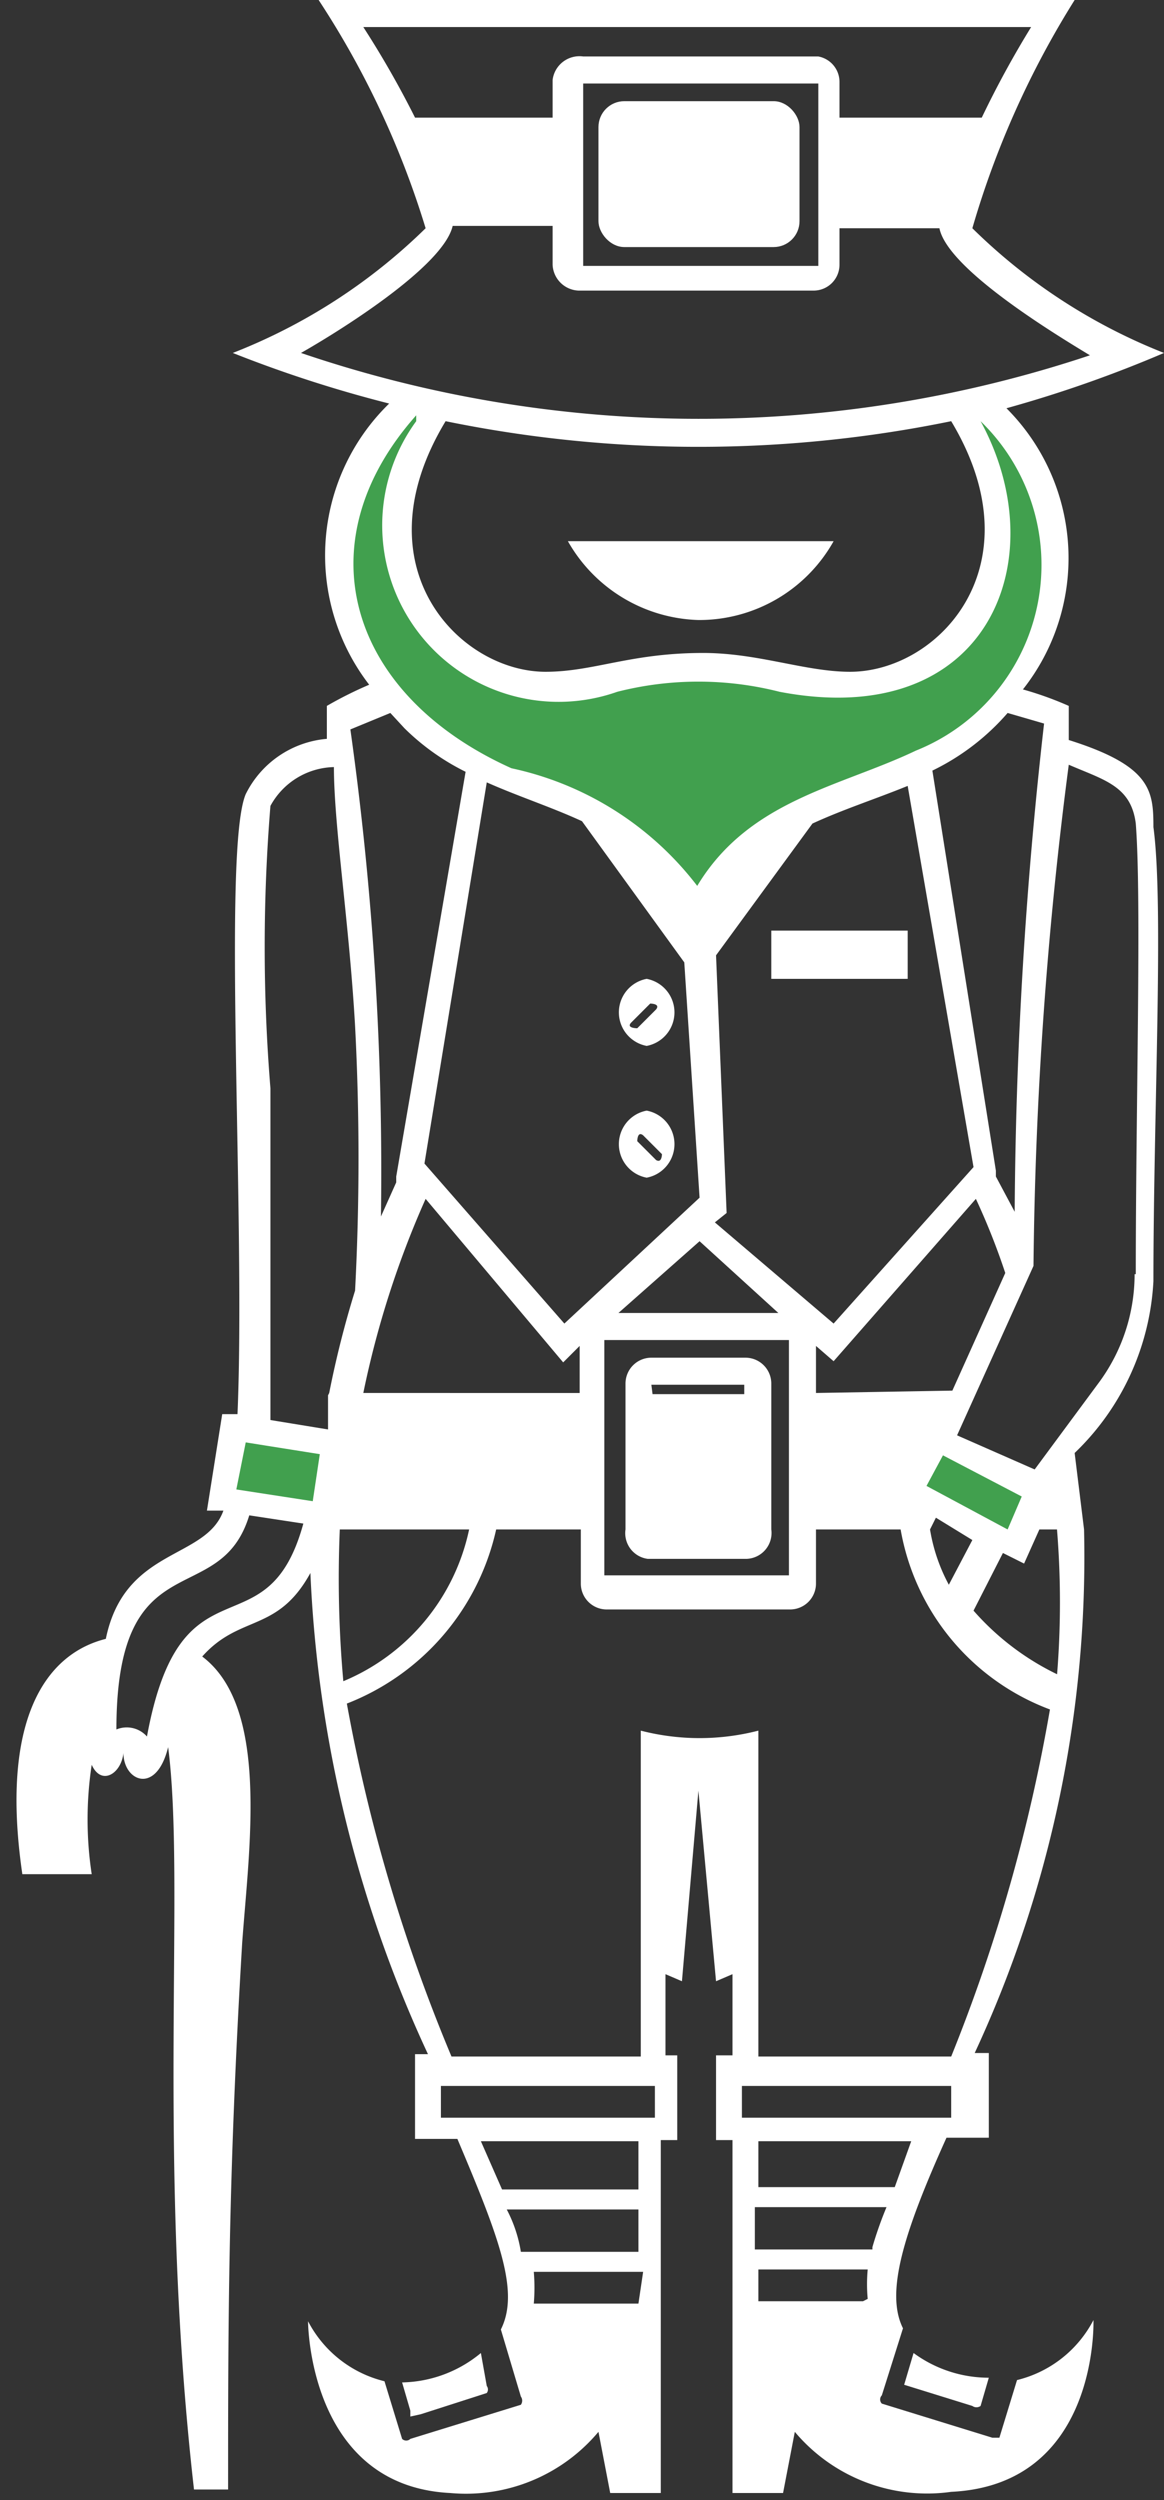 <svg xmlns="http://www.w3.org/2000/svg" viewBox="-0.14 0 9.9 21.25"><rect x="-0.14" y="0" width="9.9" height="21.25" fill="#333333" stroke="none"/><title>Depositphotos_84850228_08</title><g data-name="Layer 2"><g data-name="Layer 1"><g data-name="Layer 2"><g data-name="Layer 1-2"><path d="M8.89 4.76a2 2 0 0 0-.64-1.37l-.3.09A1.56 1.56 0 0 1 8 5.28a1.16 1.16 0 0 1-1 .51 3 3 0 0 1-.57-.08 3.46 3.46 0 0 0-.68-.08 3.47 3.47 0 0 0-.68.08 3 3 0 0 1-.57.08 1.16 1.16 0 0 1-1-.51 1.57 1.57 0 0 1 .07-1.8l-.23-.09a2 2 0 0 0-.63 1.37 2 2 0 0 0 .63 1.36 2.91 2.91 0 0 0 1.06.59 2 2 0 0 1 1.4 1.15 2 2 0 0 1 1.39-1.15 2.91 2.91 0 0 0 1.06-.59 2 2 0 0 0 .64-1.36z" fill="#41a04e"/><path fill="#41a04e" d="M1.704 12.751l.108-.671 1.027.164-.108.672z"/><path fill="#41a04e" d="M7.556 12.694l.27-.524.933.481-.27.524z"/><path d="M8.95 6.29V6a2.88 2.88 0 0 0-.39-.14 1.8 1.8 0 0 0-.14-2.39A10.61 10.61 0 0 0 9.76 3a4.86 4.86 0 0 1-1.63-1.06A7.65 7.65 0 0 1 9 0H2.57a7.51 7.51 0 0 1 .91 1.94A4.87 4.87 0 0 1 1.84 3a10.77 10.77 0 0 0 1.33.43A1.8 1.8 0 0 0 3 5.82a3.34 3.34 0 0 0-.36.18v.28a.85.85 0 0 0-.69.47c-.2.47 0 3.62-.07 5.27h-.13l-.13.82h.14c-.15.42-.84.31-1 1.09-.52.13-.9.7-.71 2h.59a3.09 3.09 0 0 1 0-.93c.08.18.25.08.27-.1 0 .24.28.36.38-.05.15 1.15-.1 3.5.22 6.31h.29c0-1.4 0-2.64.12-4.65.06-.82.23-2-.34-2.43.32-.36.64-.2.92-.71a10.78 10.78 0 0 0 1 4.09h-.11v.72h.36c.36.85.53 1.3.37 1.62l.17.57a.06.06 0 0 1 0 .07l-.94.29a.05.05 0 0 1-.07 0l-.15-.49a1 1 0 0 1-.65-.51s0 1.4 1.21 1.46a1.47 1.47 0 0 0 1.26-.52l.1.52h.43v-3h.14v-.72h-.1v-.69l.14.06.14-1.62.15 1.62.14-.06v.69h-.14v.72h.14v3h.43l.1-.52a1.47 1.47 0 0 0 1.33.51c1.26-.06 1.21-1.46 1.21-1.46a1 1 0 0 1-.65.51l-.15.49H8.3l-.94-.29a.05.05 0 0 1 0-.07l.18-.57c-.15-.3 0-.8.37-1.62h.36v-.72h-.12A10 10 0 0 0 9.08 13L9 12.35a2.18 2.18 0 0 0 .67-1.46c0-1.45.09-3.19 0-3.86 0-.31-.02-.52-.72-.74zm-.21-.14a38.64 38.64 0 0 0-.25 4.15l-.16-.3v-.05l-.54-3.4a2 2 0 0 0 .64-.49zm-1 6.48l.14-.26.67.35-.12.28zm.39.46l-.2.38a1.49 1.49 0 0 1-.16-.47l.05-.1zM6.8 11.84v-.4l.15.13 1.21-1.38a5.86 5.86 0 0 1 .25.63l-.45 1zm-2.14-.59L3.47 9.89 4 6.65c.27.12.55.21.81.33l.87 1.2.13 2zm.13.19v.4H2.95a8 8 0 0 1 .53-1.65l1.17 1.39zm1.69-.28H5.12l.69-.61zM5 11.39h1.57v2H5v-2zm.94-1l.1-.08-.09-2.19L6.77 7c.26-.12.54-.21.81-.32l.56 3.24-1.19 1.33zM3.39 1a8.13 8.13 0 0 0-.44-.77h5.68a8.35 8.35 0 0 0-.42.77H7V.7a.22.22 0 0 0-.18-.22h-2a.23.23 0 0 0-.26.2V1zm3.43 1.26h-2V.71h2zM2.42 3c.3-.17 1.21-.73 1.29-1.08h.85v.33a.23.23 0 0 0 .22.22h2A.22.22 0 0 0 7 2.25v-.31h.85c.07.35 1 .91 1.28 1.08A10.51 10.51 0 0 1 2.42 3zm5.53.58c.74 1.23-.11 2.13-.86 2.13-.38 0-.78-.16-1.25-.16-.62 0-.93.16-1.34.16-.73 0-1.6-.89-.85-2.13a10.71 10.71 0 0 0 4.3 0zm-4.55 0a1.5 1.5 0 0 0 1.71 2.3 2.8 2.8 0 0 1 1.38 0c1.78.34 2.35-1.13 1.71-2.3a1.7 1.7 0 0 1-.55 2.8c-.65.31-1.42.42-1.86 1.15a2.7 2.7 0 0 0-1.58-1c-1.38-.62-1.78-1.91-.81-3zm-.22 2.48l.12.13a2 2 0 0 0 .52.37L3.23 10v.05l-.13.29a27 27 0 0 0-.26-4.14zm-2.07 8.7a.23.23 0 0 0-.26-.06c0-1.62.88-1 1.13-1.82l.46.07c-.31 1.13-1.04.23-1.33 1.81zm1.41-2l-.65-.1.08-.4.63.1zm.13-.9v.29l-.49-.08V9.25a14.79 14.79 0 0 1 0-2.4.63.63 0 0 1 .54-.33c0 .5.13 1.32.18 2.2a21.66 21.66 0 0 1 0 2.25 8.41 8.41 0 0 0-.22.87zm.1 1.14h1.1a1.8 1.8 0 0 1-1.07 1.29A9.81 9.81 0 0 1 2.75 13zm2.54 6.58H4.4a1.62 1.62 0 0 0 0-.27h.93zm0-.44h-1a1.17 1.17 0 0 0-.12-.36h1.12zm0-.53H4.13l-.18-.41h1.34zm.14-.61H3.61v-.27h1.82zm1.77 1.56h-.89v-.27h.93a1.36 1.36 0 0 0 0 .25zm.08-.44h-1v-.36H7.4a3.24 3.24 0 0 0-.12.34zm.19-.53H6.31v-.39h1.3zm.48-.59H6.17v-.27h1.78zm0-.52H6.31v-2.77a2 2 0 0 1-1 0v2.77H3.7a14.38 14.38 0 0 1-.89-3A2.07 2.07 0 0 0 4.08 13h.72v.46a.22.22 0 0 0 .22.22h1.56a.22.22 0 0 0 .22-.22V13h.72a2 2 0 0 0 1.27 1.53 14.41 14.41 0 0 1-.84 2.95zm.92-3.24a2.24 2.24 0 0 1-.73-.55l.25-.49.18.09.13-.29h.15a7.7 7.7 0 0 1 0 1.24zm.64-3.41a1.55 1.55 0 0 1-.31.93l-.54.73L8 12.2l.65-1.44a35.33 35.33 0 0 1 .3-4.26c.3.13.53.18.57.5.05.64 0 2.4 0 3.83z" fill="#fff"/><path d="M7.63 20l-.08.27.58.18a.06.06 0 0 0 .07 0l.07-.24a1.08 1.08 0 0 1-.64-.21z" fill="#fff"/><path d="M3.44 20.52l.56-.18a.05.05 0 0 0 0-.06L3.95 20a1.08 1.08 0 0 1-.67.25l.07.24v.05z" fill="#fff"/><path fill="#fff" d="M6.42 7.91h1.16v.41H6.42z"/><path d="M5.8 5.27a1.31 1.31 0 0 0 1.15-.67H4.69a1.32 1.32 0 0 0 1.11.67z" fill="#fff"/><rect x="4.95" y=".86" width="1.71" height="1.24" rx=".22" ry=".22" fill="#fff"/><path d="M5.36 9.44a.29.29 0 0 0 0 .57.29.29 0 0 0 0-.57zm.08.42l-.08-.08-.08.08.08-.08-.08-.08s0-.09.05-.05l.08.08.08-.08-.08.08.08.08s0 .08-.05.05z" fill="#fff"/><path d="M5.4 13.25h.8a.22.22 0 0 0 .22-.25v-1.24a.22.22 0 0 0-.22-.22h-.8a.22.22 0 0 0-.22.22V13a.22.22 0 0 0 .19.25zm0-1.48h.79v.08h-.78zm0 1.23h.79-.78z" fill="#fff"/><path d="M5.36 8.32a.29.29 0 0 0 0 .57.29.29 0 0 0 0-.57zm.08.42l-.08-.08-.08.08s-.1 0-.05-.05l.08-.08-.08-.08.08.08.08-.08s.09 0 .05.05l-.08.08.08.08z" fill="#fff"/></g></g></g></g></svg>